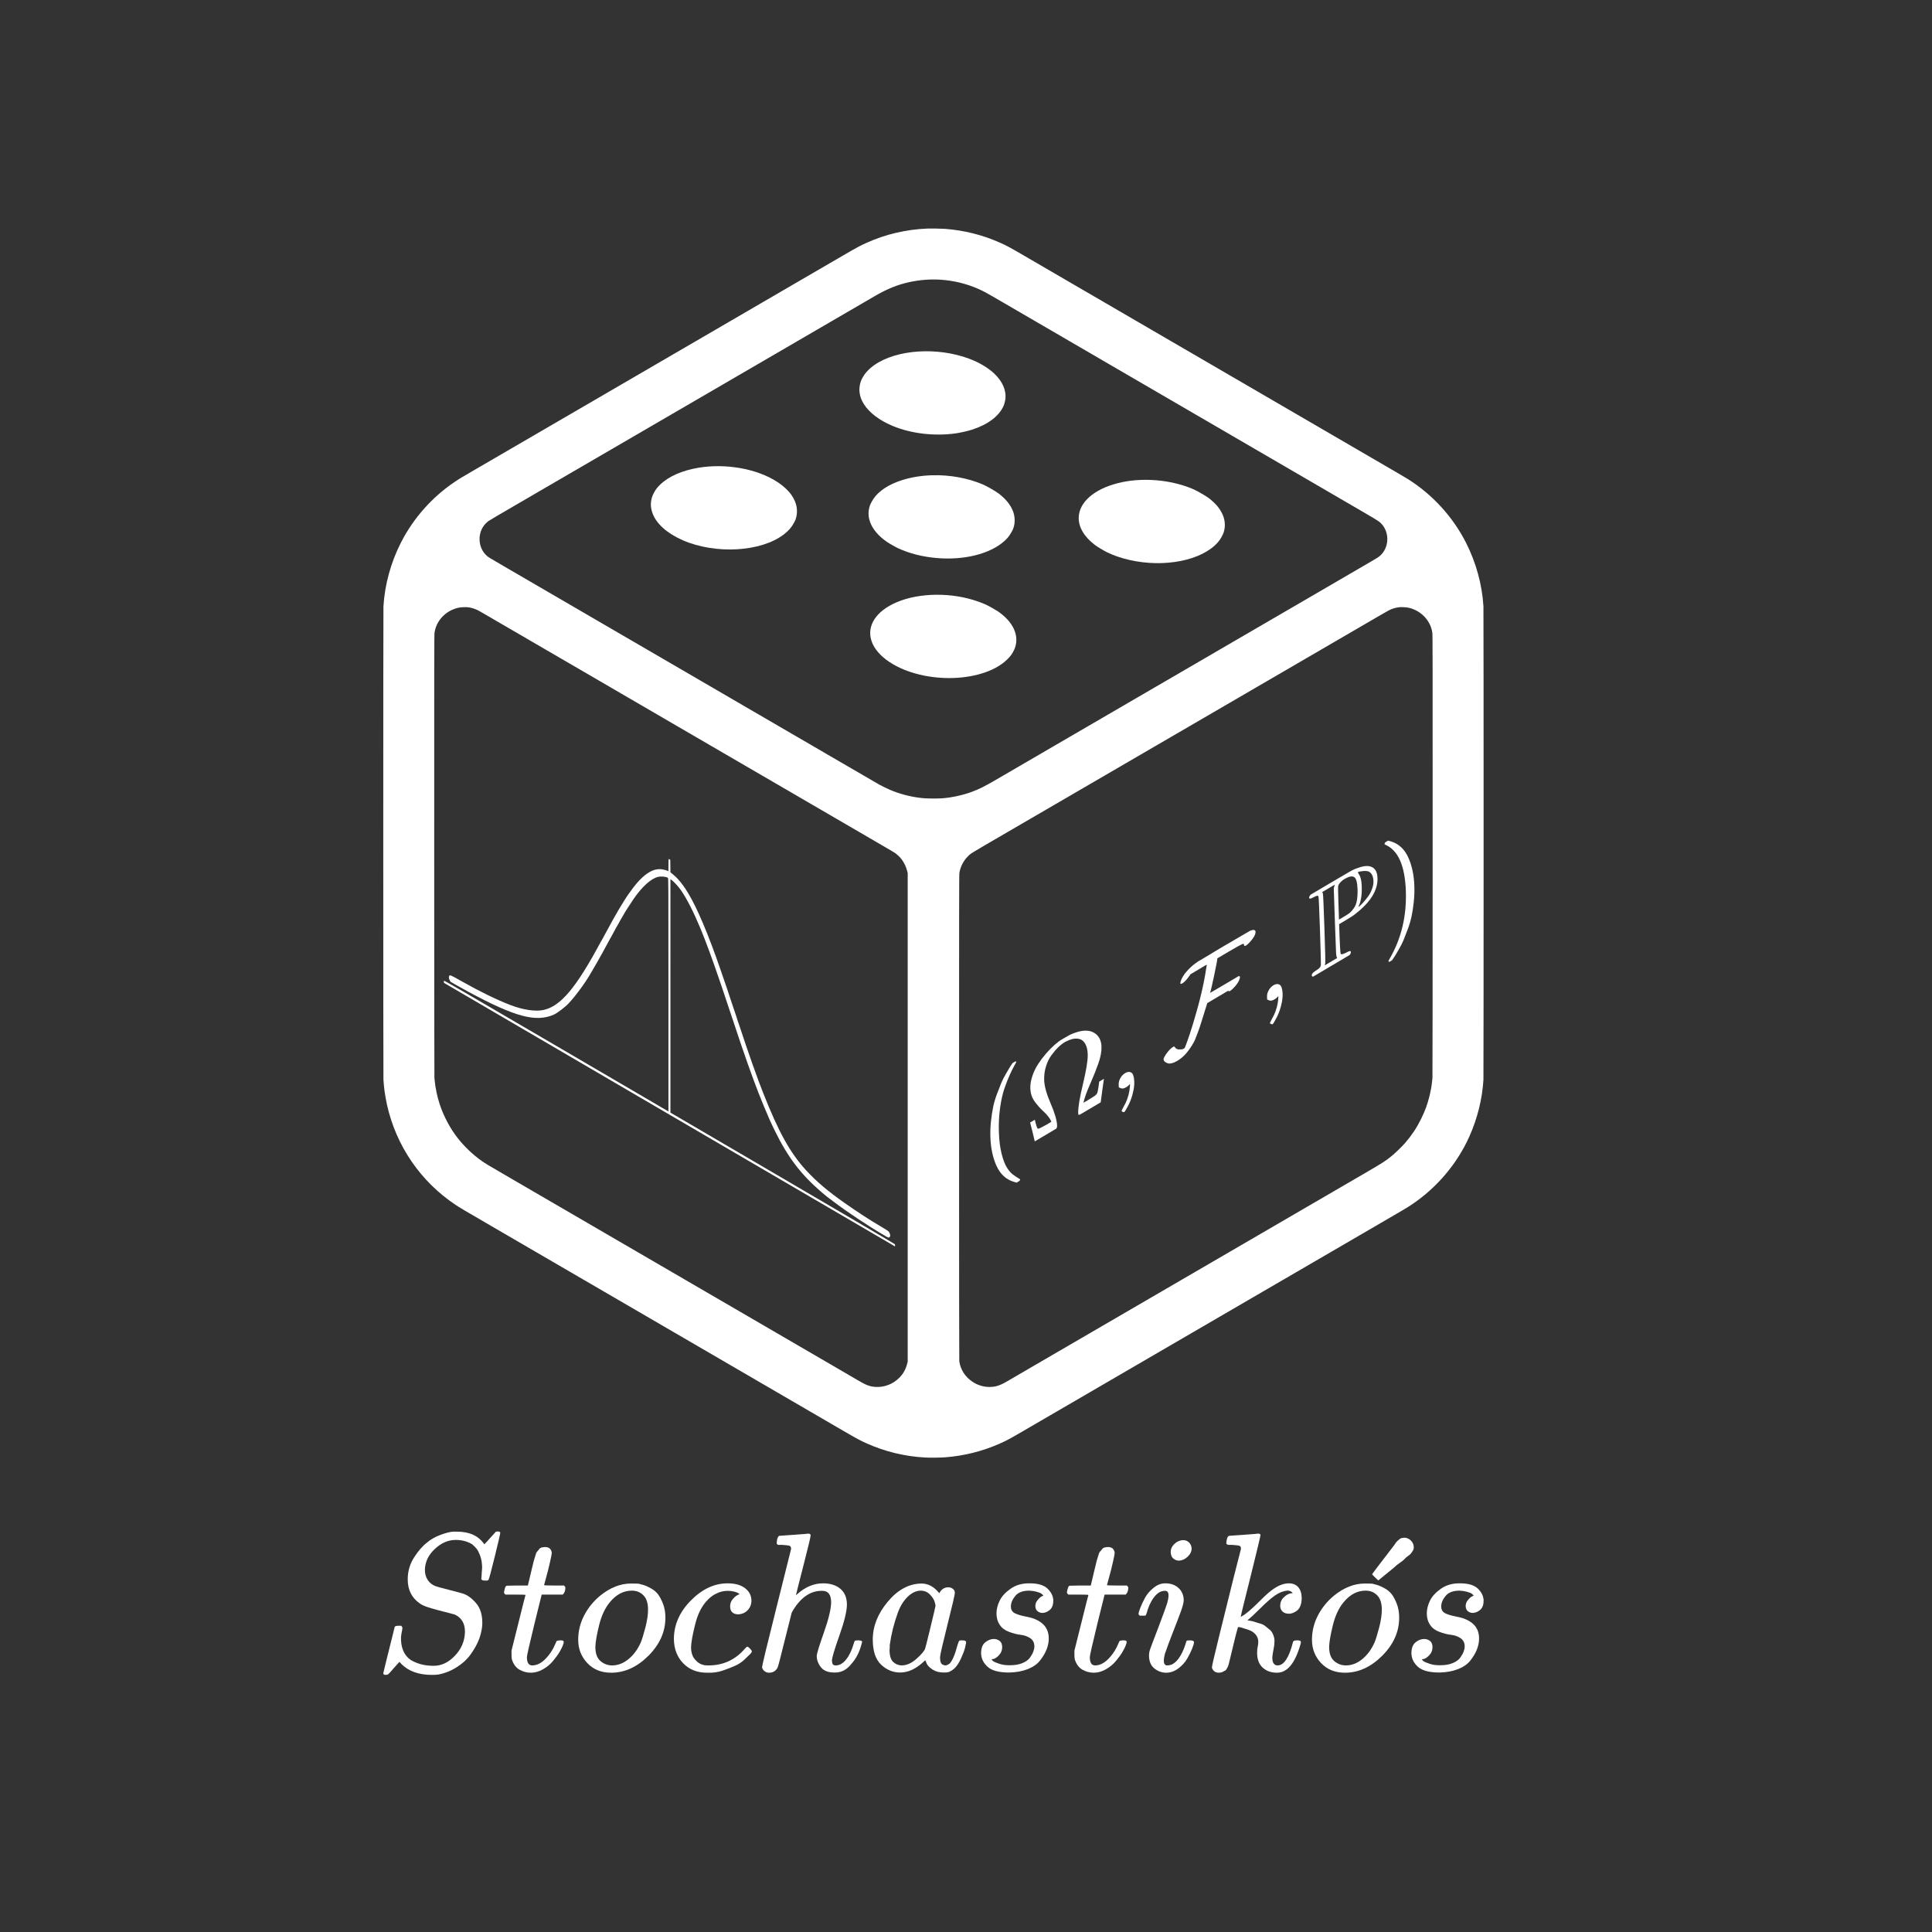 <?xml version="1.0" encoding="UTF-8" standalone="no"?>
<!-- Created with Inkscape (http://www.inkscape.org/) -->

<svg
   width="8000"
   height="8000"
   viewBox="0 0 2116.667 2116.667"
   version="1.1"
   id="svg1"
   inkscape:export-filename="../../../../Desktop/logo2.png"
   inkscape:export-xdpi="96"
   inkscape:export-ydpi="96"
   xml:space="preserve"
   sodipodi:docname="Stoch logoV2.svg"
   inkscape:version="1.3.2 (091e20ef0f, 2023-11-25)"
   xmlns:inkscape="http://www.inkscape.org/namespaces/inkscape"
   xmlns:sodipodi="http://sodipodi.sourceforge.net/DTD/sodipodi-0.dtd"
   xmlns:xlink="http://www.w3.org/1999/xlink"
   xmlns="http://www.w3.org/2000/svg"
   xmlns:svg="http://www.w3.org/2000/svg"><rect x="0" y="0" width="2116.667" height="2116.667" fill="#333333" stroke="none"/><sodipodi:namedview
     id="namedview1"
     pagecolor="#ffffff"
     bordercolor="#000000"
     borderopacity="0.25"
     inkscape:showpageshadow="2"
     inkscape:pageopacity="0.0"
     inkscape:pagecheckerboard="0"
     inkscape:deskcolor="#d1d1d1"
     inkscape:document-units="mm"
     showguides="true"
     inkscape:zoom="0.088388348"
     inkscape:cx="3184.8089"
     inkscape:cy="4101.2193"
     inkscape:window-width="1920"
     inkscape:window-height="995"
     inkscape:window-x="0"
     inkscape:window-y="0"
     inkscape:window-maximized="1"
     inkscape:current-layer="layer1"
     inkscape:lockguides="true" /><defs
     id="defs1"><clipPath
       clipPathUnits="userSpaceOnUse"
       id="clipPath30"><rect
         style="fill:none;stroke:#000000;stroke-width:1;stroke-linecap:butt;stroke-linejoin:bevel;paint-order:stroke markers fill;stop-color:#000000"
         id="rect30"
         width="46.161"
         height="39.922"
         x="86.574"
         y="420.063" /></clipPath><clipPath
       clipPathUnits="userSpaceOnUse"
       id="clipPath24"><rect
         style="fill:none;stroke:#000000;stroke-width:1;stroke-linecap:butt;stroke-linejoin:bevel;paint-order:stroke markers fill;stop-color:#000000"
         id="rect24"
         width="45"
         height="77.937"
         x="251.534"
         y="222.735" /></clipPath><clipPath
       clipPathUnits="userSpaceOnUse"
       id="clipPath54"><path
         id="path54"
         style="stroke-width:0.1;stroke-linecap:square;paint-order:markers fill stroke;stop-color:#000000"
         d="m 1691.199,-792.32 h 1634.892 v 92.828 H 1691.199 Z" /></clipPath><clipPath
       clipPathUnits="userSpaceOnUse"
       id="clipPath27"><rect
         style="fill:none;stroke:#000000;stroke-width:1;stroke-linecap:butt;stroke-linejoin:bevel;paint-order:stroke markers fill;stop-color:#000000"
         id="rect28-6"
         width="46.161"
         height="39.922"
         x="86.574"
         y="420.063" /></clipPath><path
       id="MJX-43-TEX-I-1D44B"
       d="m 42,0 h -2 q -14,0 -14,11 0,4 3,16 4,14 7,16 3,2 19,3 86,3 135,52 10,10 116,126 106,116 105,118 -109,278 -114,283 -9,11 -63,12 h -28 q -6,6 -6,8 0,2 2,19 4,13 10,19 h 14 q 34,-2 121,-2 33,0 61,0 28,0 45,1 17,1 20,0 17,0 17,-11 0,-1 -2,-13 -4,-15 -7,-18 -3,-3 -16,-3 -31,-3 -54,-17 l 77,-194 53,59 q 105,113 105,125 0,18 -24,25 -5,0 -13,2 -15,0 -15,11 0,2 2,16 4,13 10,19 h 12 q 1,0 25,0 24,0 54,-2 30,-2 41,-1 90,0 99,3 h 8 q 7,-7 7,-11 -2,-25 -12,-35 h -16 q -34,-1 -61,-9 -27,-8 -41,-17 -14,-9 -24,-18 l -11,-9 q 0,1 -95,-104 l -87,-96 q 0,-1 31,-80 31,-79 65,-162 34,-83 37,-86 10,-9 61,-10 35,0 35,-9 0,-2 -2,-14 -4,-16 -7,-19 -3,-3 -14,-3 -3,0 -33,0 -30,0 -89,1 -61,0 -93,0 -32,0 -35,-1 -17,0 -17,9 0,1 2,15 2,10 4,14 2,4 5,5 3,1 9,2 6,1 16,1 10,0 26,7 17,8 17,10 -1,0 -47,117 L 429,299 Q 241,95 236,84 q -4,-8 -4,-12 0,-19 29,-25 1,0 6,0 5,0 6,-1 3,0 4,0 1,0 3,-1 2,-1 3,-3 1,-2 1,-7 0,-9 -2,-16 Q 279,6 276,4 273,2 261,1 258,1 243,1 228,1 201,2 174,3 142,2 64,2 42,0 Z" /><path
       id="MJX-43-TEX-I-1D45B"
       d="m 21,287 q 1,6 3,16 2,10 12,38 10,28 20,47 10,19 33,37 23,18 46,17 36,0 60,-18 24,-18 30,-34 6,-16 6,-21 0,-2 1,-2 l 11,11 q 61,64 139,64 54,0 87,-27 33,-27 34,-79 1,-52 -38,-157 -39,-105 -38,-127 0,-26 17,-26 6,0 9,1 29,5 52,38 23,33 35,80 2,8 20,8 20,0 20,-8 0,-1 -4,-15 -8,-29 -22,-57 -14,-28 -46,-56 -32,-28 -69,-27 -47,0 -68,27 -21,27 -21,56 0,19 36,120 36,101 37,152 0,59 -44,59 h -5 Q 288,404 229,303 L 222,291 189,157 Q 156,26 151,16 138,-11 108,-11 95,-11 87,-5 79,1 76,7 q -3,6 -2,10 0,13 38,163 38,150 40,163 1,5 1,23 0,39 -24,39 -38,0 -63,-100 -6,-20 -6,-21 -2,-6 -19,-6 H 27 q -6,6 -6,9 z" /><path
       id="MJX-43-TEX-N-2C"
       d="m 78,35 q 0,0 0,25 0,25 16,43 16,18 43,18 28,0 50,-25 22,-25 23,-88 0,-35 -9,-68 -9,-33 -21,-57 -12,-24 -26,-41 -14,-17 -24,-27 -10,-10 -13,-9 -4,0 -13,9 -9,9 -9,13 0,4 11,16 11,12 25,30 14,18 26,50 12,32 16,73 V 9 L 172,8 Q 170,7 167,6 164,5 161,3 158,1 152,1 146,1 140,0 113,0 96,17 Z" /><path
       id="MJX-43-TEX-N-2265"
       d="m 83,616 q 0,8 6,14 6,6 10,6 8,0 154,-68 146,-68 290,-137 144,-69 144,-70 7,-5 7,-15 0,-10 -7,-15 -2,-2 -292,-139 L 107,56 h -6 q -18,2 -18,20 0,1 0,3 -1,7 15,16 19,10 150,72 78,37 130,61 L 626,346 360,472 q -69,33 -160,76 -88,41 -102,49 -14,8 -15,19 z m 1,-734 q 0,10 15,20 h 579 q 16,-6 16,-20 0,-12 -15,-20 H 98 q -14,7 -14,20 z" /><path
       id="MJX-43-TEX-N-31"
       d="m 213,578 -13,-5 q -14,-5 -40,-10 -26,-5 -58,-7 H 83 v 46 h 19 q 47,2 87,15 40,13 56,24 16,11 28,22 2,3 12,3 9,0 17,-6 V 361 l 1,-300 q 7,-7 12,-9 5,-2 24,-4 19,-2 62,-2 h 26 V 0 H 416 Q 395,3 257,3 121,3 100,0 H 88 v 46 h 26 q 22,0 38,0 16,0 25,1 9,1 16,3 7,2 8,2 1,0 6,5 5,5 6,4 z" /><path
       id="MJX-43-TEX-I-1D44B-1"
       d="m 42,0 h -2 q -14,0 -14,11 0,4 3,16 4,14 7,16 3,2 19,3 86,3 135,52 10,10 116,126 106,116 105,118 -109,278 -114,283 -9,11 -63,12 h -28 q -6,6 -6,8 0,2 2,19 4,13 10,19 h 14 q 34,-2 121,-2 33,0 61,0 28,0 45,1 17,1 20,0 17,0 17,-11 0,-1 -2,-13 -4,-15 -7,-18 -3,-3 -16,-3 -31,-3 -54,-17 l 77,-194 53,59 q 105,113 105,125 0,18 -24,25 -5,0 -13,2 -15,0 -15,11 0,2 2,16 4,13 10,19 h 12 q 1,0 25,0 24,0 54,-2 30,-2 41,-1 90,0 99,3 h 8 q 7,-7 7,-11 -2,-25 -12,-35 h -16 q -34,-1 -61,-9 -27,-8 -41,-17 -14,-9 -24,-18 l -11,-9 q 0,1 -95,-104 l -87,-96 q 0,-1 31,-80 31,-79 65,-162 34,-83 37,-86 10,-9 61,-10 35,0 35,-9 0,-2 -2,-14 -4,-16 -7,-19 -3,-3 -14,-3 -3,0 -33,0 -30,0 -89,1 -61,0 -93,0 -32,0 -35,-1 -17,0 -17,9 0,1 2,15 2,10 4,14 2,4 5,5 3,1 9,2 6,1 16,1 10,0 26,7 17,8 17,10 -1,0 -47,117 L 429,299 Q 241,95 236,84 q -4,-8 -4,-12 0,-19 29,-25 1,0 6,0 5,0 6,-1 3,0 4,0 1,0 3,-1 2,-1 3,-3 1,-2 1,-7 0,-9 -2,-16 Q 279,6 276,4 273,2 261,1 258,1 243,1 228,1 201,2 174,3 142,2 64,2 42,0 Z" /><path
       id="MJX-43-TEX-I-1D45B-4"
       d="m 21,287 q 1,6 3,16 2,10 12,38 10,28 20,47 10,19 33,37 23,18 46,17 36,0 60,-18 24,-18 30,-34 6,-16 6,-21 0,-2 1,-2 l 11,11 q 61,64 139,64 54,0 87,-27 33,-27 34,-79 1,-52 -38,-157 -39,-105 -38,-127 0,-26 17,-26 6,0 9,1 29,5 52,38 23,33 35,80 2,8 20,8 20,0 20,-8 0,-1 -4,-15 -8,-29 -22,-57 -14,-28 -46,-56 -32,-28 -69,-27 -47,0 -68,27 -21,27 -21,56 0,19 36,120 36,101 37,152 0,59 -44,59 h -5 Q 288,404 229,303 L 222,291 189,157 Q 156,26 151,16 138,-11 108,-11 95,-11 87,-5 79,1 76,7 q -3,6 -2,10 0,13 38,163 38,150 40,163 1,5 1,23 0,39 -24,39 -38,0 -63,-100 -6,-20 -6,-21 -2,-6 -19,-6 H 27 q -6,6 -6,9 z" /><path
       id="MJX-43-TEX-N-2C-5"
       d="m 78,35 q 0,0 0,25 0,25 16,43 16,18 43,18 28,0 50,-25 22,-25 23,-88 0,-35 -9,-68 -9,-33 -21,-57 -12,-24 -26,-41 -14,-17 -24,-27 -10,-10 -13,-9 -4,0 -13,9 -9,9 -9,13 0,4 11,16 11,12 25,30 14,18 26,50 12,32 16,73 V 9 L 172,8 Q 170,7 167,6 164,5 161,3 158,1 152,1 146,1 140,0 113,0 96,17 Z" /><path
       id="MJX-43-TEX-N-2265-1"
       d="m 83,616 q 0,8 6,14 6,6 10,6 8,0 154,-68 146,-68 290,-137 144,-69 144,-70 7,-5 7,-15 0,-10 -7,-15 -2,-2 -292,-139 L 107,56 h -6 q -18,2 -18,20 0,1 0,3 -1,7 15,16 19,10 150,72 78,37 130,61 L 626,346 360,472 q -69,33 -160,76 -88,41 -102,49 -14,8 -15,19 z m 1,-734 q 0,10 15,20 h 579 q 16,-6 16,-20 0,-12 -15,-20 H 98 q -14,7 -14,20 z" /><path
       id="MJX-43-TEX-N-31-5"
       d="m 213,578 -13,-5 q -14,-5 -40,-10 -26,-5 -58,-7 H 83 v 46 h 19 q 47,2 87,15 40,13 56,24 16,11 28,22 2,3 12,3 9,0 17,-6 V 361 l 1,-300 q 7,-7 12,-9 5,-2 24,-4 19,-2 62,-2 h 26 V 0 H 416 Q 395,3 257,3 121,3 100,0 H 88 v 46 h 26 q 22,0 38,0 16,0 25,1 9,1 16,3 7,2 8,2 1,0 6,5 5,5 6,4 z" /><path
       id="MJX-61-TEX-I-1D446"
       d="m 308,24 q 59,0 108,52 49,52 50,121 0,63 -52,87 -106,27 -136,37 -30,10 -42,20 -60,42 -60,121 0,61 32,111 32,50 65,75 29,25 70,40 41,15 64,16 h 11 7 q 96,0 139,-64 1,0 13,13 12,13 26,29 14,16 20,22 1,0 4,0 3,0 5,1 13,0 13,-7 0,-7 -28,-121 -28,-114 -32,-118 -4,-4 -16,-3 -20,0 -20,9 0,6 1,10 0,3 1,19 1,16 2,26 0,34 -9,59 -9,25 -18,37 -9,12 -25,25 -36,21 -82,21 -57,0 -106,-46 -49,-46 -50,-106 0,-30 15,-52 15,-22 41,-31 4,-2 70,-19 66,-17 67,-18 34,-11 66,-48 32,-37 32,-100 0,-26 -8,-56 -5,-22 -18,-49 -13,-27 -36,-59 -23,-32 -66,-60 -43,-28 -94,-38 -12,-2 -34,-2 -99,0 -154,55 L 134,44 106,13 q -23,-27 -28,-31 -5,-4 -13,-4 -13,0 -13,8 0,3 58,235 2,6 20,6 h 13 q 6,-6 6,-11 0,-2 -1,-9 -1,-7 -4,-21 -3,-14 -2,-33 2,-39 18,-66 16,-27 43,-40 27,-13 52,-18 25,-5 53,-5 z" /><path
       id="MJX-61-TEX-I-1D461"
       d="m 26,385 q -7,7 -7,10 0,4 3,16 3,12 5,14 2,5 9,5 7,0 51,1 h 53 l 19,80 q 3,11 7,29 4,18 7,26 3,8 6,20 3,12 8,17 5,5 10,12 5,7 14,9 9,2 18,2 18,-1 25,-11 7,-10 7,-19 0,-7 -9,-47 -9,-40 -20,-79 l -10,-37 q 0,-2 50,-2 h 51 q 7,-7 7,-11 0,-22 -13,-35 H 210 L 174,240 Q 135,80 135,68 q 0,-42 27,-42 35,0 68,34 33,34 53,84 2,6 5,7 3,1 15,2 h 4 q 15,0 15,-8 0,-3 -3,-12 Q 314,117 301,95 288,73 267,48 246,23 216,6 186,-11 155,-11 125,-11 98,4 71,19 59,56 57,64 57,83 v 18 l 35,140 q 35,141 36,142 0,2 -51,2 z" /><path
       id="MJX-61-TEX-I-1D45C"
       d="m 201,-11 q -75,0 -121,49 -46,49 -46,118 0,65 30,123 30,58 82,101 76,61 155,61 32,0 40,-1 13,-3 26,-7 13,-4 35,-16 22,-12 36,-30 14,-18 26,-49 12,-31 12,-70 0,-107 -86,-193 -86,-86 -189,-86 z m -80,131 q 0,-50 26,-72 26,-22 59,-22 44,0 83,32 39,32 62,84 9,21 23,74 14,53 14,92 0,44 -18,67 -24,30 -64,30 -63,0 -111,-58 -37,-44 -55,-117 -18,-73 -19,-110 z" /><path
       id="MJX-61-TEX-I-1D450"
       d="m 34,159 q 0,109 86,196 86,87 186,87 56,0 88,-24 32,-24 33,-63 0,-29 -19,-49 -19,-20 -48,-21 -19,0 -30,10 -11,10 -11,30 0,20 11,34 11,14 22,21 11,7 14,6 h 1 q 0,2 -6,6 -6,4 -21,8 -15,4 -34,4 -30,0 -57,-14 -21,-9 -43,-31 -44,-44 -64,-124 -20,-80 -21,-116 0,-46 26,-69 22,-24 58,-24 h 4 q 112,0 185,85 9,10 12,10 4,0 13,-9 9,-9 10,-14 1,-5 -9,-15 Q 410,73 391,55 372,37 346,25 320,13 282,0 244,-13 202,-11 127,-11 81,37 35,85 34,159 Z" /><path
       id="MJX-61-TEX-I-210E"
       d="m 137,683 q 1,0 72,5 71,5 73,6 12,0 12,-9 0,-11 -36,-151 -38,-148 -38,-151 0,-2 7,5 61,54 130,54 54,0 87,-27 33,-27 34,-79 0,-51 -38,-158 -38,-107 -38,-128 1,-14 5,-19 4,-5 15,-5 28,0 52,30 24,30 39,82 3,11 6,13 3,2 16,2 20,0 20,-8 0,-1 -4,-15 -16,-59 -51,-97 -34,-43 -81,-43 h -5 q -47,0 -68,27 -21,27 -21,57 0,16 36,118 36,102 37,153 0,59 -44,59 h -5 q -83,0 -144,-98 L 198,293 164,158 Q 132,28 127,16 114,-11 83,-11 69,-11 59,-2 49,7 48,16 q 0,14 73,304 l 74,296 q 0,13 -7,16 -7,3 -39,5 h -21 q -6,6 -6,8 0,2 2,19 5,19 13,19 z" /><path
       id="MJX-61-TEX-I-1D44E"
       d="m 33,157 q 0,101 76,192 76,91 171,92 51,0 90,-49 16,30 46,30 13,0 23,-8 10,-8 10,-20 0,-13 -37,-160 -37,-147 -38,-166 0,-25 7,-33 7,-8 21,-9 9,1 20,9 21,20 41,96 6,20 10,21 2,1 10,1 h 4 q 19,0 19,-9 0,-6 -5,-27 Q 496,96 481,63 466,30 449,13 436,0 417,-8 q -8,-2 -24,-2 -34,0 -57,15 -23,15 -30,31 l -6,15 q -1,1 -4,-1 -2,-2 -4,-4 -59,-56 -120,-56 -55,0 -97,40 -42,40 -42,127 z m 318,171 q 0,6 -5,22 -5,16 -23,35 -18,19 -46,20 -35,0 -67,-31 -32,-31 -50,-81 -29,-79 -41,-164 0,-3 0,-11 0,-8 -1,-12 0,-45 18,-62 18,-17 43,-18 38,0 75,33 37,33 44,51 2,4 27,107 25,103 26,111 z" /><path
       id="MJX-61-TEX-I-1D460"
       d="m 131,289 q 0,32 16,65 16,33 56,61 40,28 97,27 62,0 90,-27 28,-27 29,-60 0,-32 -17,-47 -17,-15 -38,-16 -13,0 -24,8 -11,8 -12,26 0,16 9,28 9,12 17,18 8,6 13,6 1,0 1,1 0,3 -7,9 -7,6 -25,11 -18,5 -39,6 -48,0 -70,-26 -22,-26 -23,-53 0,-25 19,-35 19,-10 55,-17 36,-7 52,-15 66,-29 66,-96 0,-28 -11,-56 Q 374,79 352,51 330,23 289,7 248,-9 195,-10 118,-10 86,19 54,48 53,87 q 0,39 21,56 21,17 44,17 15,0 28,-9 13,-9 14,-31 0,-26 -18,-44 -18,-18 -31,-18 -2,-1 -3,-1 -1,0 -1,-2 1,-3 8,-8 7,-5 31,-13 24,-8 55,-7 36,0 62,11 26,11 38,28 12,17 17,31 5,14 5,25 0,28 -21,42 -21,14 -48,17 -27,3 -59,15 -32,12 -47,35 -17,25 -17,58 z" /><path
       id="MJX-61-TEX-I-1D456"
       d="m 184,600 q 0,24 19,42 19,18 44,19 18,0 30,-12 12,-12 13,-30 0,-23 -20,-42 -20,-19 -44,-20 -15,0 -28,10 -13,10 -14,33 z M 21,287 q 0,8 9,31 9,23 24,51 15,28 44,51 29,23 60,22 39,0 65,-23 26,-23 27,-62 0,-17 -14,-56 -14,-39 -40,-105 -26,-66 -42,-113 -5,-22 -5,-32 0,-25 17,-25 9,0 19,3 10,3 23,14 13,11 27,35 14,24 25,59 3,12 5,14 2,2 17,2 20,0 20,-10 0,-8 -9,-31 -9,-23 -25,-51 -16,-28 -45,-50 -29,-22 -62,-22 -32,0 -59,21 -27,21 -28,64 0,17 5,32 5,15 43,114 38,101 44,121 6,20 7,39 0,24 -17,24 h -2 q -30,0 -55,-33 -25,-33 -38,-84 -1,-1 -2,-3 -1,-2 -1,-3 0,-1 -2,-2 -2,-1 -3,-1 -1,0 -4,0 -3,0 -8,0 H 27 q -6,6 -6,9 z" /><path
       id="MJX-61-TEX-I-1D458"
       d="m 121,647 q 0,10 4,23 4,13 12,13 1,0 72,5 71,5 73,6 12,0 12,-8 0,-7 -50,-209 -50,-198 -50,-205 19,10 29,19 24,18 69,63 45,45 70,61 40,27 76,27 30,0 47,-19 17,-19 18,-54 0,-25 -7,-42 -7,-17 -19,-25 -12,-8 -21,-11 -9,-3 -18,-3 -20,0 -32,11 -12,11 -12,29 0,25 16,41 16,16 32,21 l 16,3 q -12,12 -24,12 h -4 q -32,-3 -63,-25 -31,-22 -73,-64 -42,-42 -66,-61 2,-1 15,-3 13,-2 24,-6 11,-4 26,-8 15,-4 27,-14 12,-10 22,-18 10,-8 17,-26 7,-18 6,-33 0,-17 -5,-41 -5,-24 -6,-40 0,-40 27,-40 48,0 78,119 2,8 20,8 h 4 q 16,0 16,-9 0,-5 -3,-14 -41,-141 -118,-141 -45,0 -73,26 -28,26 -28,75 0,18 3,31 3,13 3,24 0,22 -14,38 -14,16 -35,23 -21,7 -34,11 -13,4 -18,3 h -2 q -12,-42 -21,-81 -9,-39 -14,-58 -5,-19 -9,-37 -4,-18 -7,-24 -3,-6 -7,-13 -4,-7 -11,-9 -13,-9 -28,-9 -17,0 -26,10 -9,10 -9,17 0,10 37,160 37,150 73,295 l 37,145 q 1,13 -7,16 -8,3 -39,5 h -5 q -10,0 -13,0 -3,0 -7,3 -4,3 -3,7 z" /><path
       id="MJX-63-TEX-N-B4"
       d="m 349,699 q 18,0 31,-13 13,-13 13,-30 0,-5 -1,-9 -1,-4 -5,-10 -4,-6 -7,-10 -3,-4 -13,-11 -10,-7 -16,-14 -6,-7 -21,-17 -15,-10 -27,-22 l -71,-58 -15,14 q -14,14 -13,14 0,1 25,34 25,33 53,69 28,36 31,42 l 3,3 q 2,3 5,5 3,2 7,6 4,4 9,5 5,1 12,2 z" /><path
       id="MJX-34-TEX-I-1D44B"
       d="M42 0H40Q26 0 26 11Q26 15 29 27Q33 41 36 43T55 46Q141 49 190 98Q200 108 306 224T411 342Q302 620 297 625Q288 636 234 637H206Q200 643 200 645T202 664Q206 677 212 683H226Q260 681 347 681Q380 681 408 681T453 682T473 682Q490 682 490 671Q490 670 488 658Q484 643 481 640T465 637Q434 634 411 620L488 426L541 485Q646 598 646 610Q646 628 622 635Q617 635 609 637Q594 637 594 648Q594 650 596 664Q600 677 606 683H618Q619 683 643 683T697 681T738 680Q828 680 837 683H845Q852 676 852 672Q850 647 840 637H824Q790 636 763 628T722 611T698 593L687 584Q687 585 592 480L505 384Q505 383 536 304T601 142T638 56Q648 47 699 46Q734 46 734 37Q734 35 732 23Q728 7 725 4T711 1Q708 1 678 1T589 2Q528 2 496 2T461 1Q444 1 444 10Q444 11 446 25Q448 35 450 39T455 44T464 46T480 47T506 54Q523 62 523 64Q522 64 476 181L429 299Q241 95 236 84Q232 76 232 72Q232 53 261 47Q262 47 267 47T273 46Q276 46 277 46T280 45T283 42T284 35Q284 26 282 19Q279 6 276 4T261 1Q258 1 243 1T201 2T142 2Q64 2 42 0Z" /><path
       id="MJX-34-TEX-N-3A"
       d="M78 370Q78 394 95 412T138 430Q162 430 180 414T199 371Q199 346 182 328T139 310T96 327T78 370ZM78 60Q78 84 95 102T138 120Q162 120 180 104T199 61Q199 36 182 18T139 0T96 17T78 60Z" /><path
       id="MJX-34-TEX-N-28"
       d="M94 250Q94 319 104 381T127 488T164 576T202 643T244 695T277 729T302 750H315H319Q333 750 333 741Q333 738 316 720T275 667T226 581T184 443T167 250T184 58T225 -81T274 -167T316 -220T333 -241Q333 -250 318 -250H315H302L274 -226Q180 -141 137 -14T94 250Z" /><path
       id="MJX-34-TEX-N-3A9"
       d="M55 454Q55 503 75 546T127 617T197 665T272 695T337 704H352Q396 704 404 703Q527 687 596 615T666 454Q666 392 635 330T559 200T499 83V80H543Q589 81 600 83T617 93Q622 102 629 135T636 172L637 177H677V175L660 89Q645 3 644 2V0H552H488Q461 0 456 3T451 20Q451 89 499 235T548 455Q548 512 530 555T483 622T424 656T361 668Q332 668 303 658T243 626T193 560T174 456Q174 380 222 233T270 20Q270 7 263 0H77V2Q76 3 61 89L44 175V177H84L85 172Q85 171 88 155T96 119T104 93Q109 86 120 84T178 80H222V83Q206 132 162 199T87 329T55 454Z" /><path
       id="MJX-34-TEX-N-2C"
       d="M78 35T78 60T94 103T137 121Q165 121 187 96T210 8Q210 -27 201 -60T180 -117T154 -158T130 -185T117 -194Q113 -194 104 -185T95 -172Q95 -168 106 -156T131 -126T157 -76T173 -3V9L172 8Q170 7 167 6T161 3T152 1T140 0Q113 0 96 17Z" /><path
       id="MJX-34-TEX-C-46"
       d="M199 579Q181 579 181 590Q181 598 188 611T212 639T260 666T335 682Q336 682 349 682T383 682T431 682T493 683T561 683Q776 682 784 681Q826 673 829 647Q829 620 797 600T744 580Q728 580 728 595Q729 607 713 610Q698 613 598 614H500L499 610Q499 598 467 486T428 367Q428 365 551 365H674Q683 360 684 355Q687 346 677 329Q666 312 642 299T598 285Q586 285 582 296H402L394 277Q386 258 373 229T346 167T315 102T286 51Q265 22 225 -5T133 -32Q108 -32 87 -25T54 -7T33 15T21 35T18 47Q18 60 44 80T98 103Q108 103 111 101T119 88Q130 66 150 54T179 39T195 37Q199 37 203 43Q217 67 245 125T318 300T391 532Q393 543 398 564T406 598T409 613T339 614H269Q229 579 199 579Z" /><path
       id="MJX-34-TEX-D-2119"
       d="M16 666Q16 675 28 683H195Q334 683 370 682T437 672Q511 657 554 611T597 495Q597 343 404 309Q402 308 401 308Q381 303 319 303H261V181Q261 157 262 120Q262 60 267 50T304 36Q310 35 313 35Q352 35 352 17Q352 10 346 3L339 -1H28Q16 5 16 16Q16 35 53 35Q68 36 75 37T87 42T95 52Q98 61 98 341T95 630Q91 640 83 643T53 648Q16 648 16 666ZM235 35Q228 46 227 84Q226 129 226 337V621L230 635L237 648H128Q128 647 133 632Q136 620 136 341Q136 64 133 50L128 35H235ZM301 341H313Q339 341 354 344T389 362T417 410T426 498Q426 586 401 616T322 647Q301 647 293 643Q271 637 264 621Q261 617 261 479V341H301ZM429 350Q431 350 443 353T476 367T515 391T548 432T562 490Q562 550 524 592Q507 607 484 619Q481 621 448 635L433 639L439 621Q462 578 462 506Q462 448 454 413T437 366T428 350H429Z" /><path
       id="MJX-34-TEX-N-29"
       d="M60 749L64 750Q69 750 74 750H86L114 726Q208 641 251 514T294 250Q294 182 284 119T261 12T224 -76T186 -143T145 -194T113 -227T90 -246Q87 -249 86 -250H74Q66 -250 63 -250T58 -247T55 -238Q56 -237 66 -225Q221 -64 221 250T66 725Q56 737 55 738Q55 746 60 749Z" /><path
       id="MJX-34-TEX-N-2192"
       d="M56 237T56 250T70 270H835Q719 357 692 493Q692 494 692 496T691 499Q691 511 708 511H711Q720 511 723 510T729 506T732 497T735 481T743 456Q765 389 816 336T935 261Q944 258 944 250Q944 244 939 241T915 231T877 212Q836 186 806 152T761 85T740 35T732 4Q730 -6 727 -8T711 -11Q691 -11 691 0Q691 7 696 25Q728 151 835 230H70Q56 237 56 250Z" /><path
       id="MJX-34-TEX-I-1D446"
       d="M308 24Q367 24 416 76T466 197Q466 260 414 284Q308 311 278 321T236 341Q176 383 176 462Q176 523 208 573T273 648Q302 673 343 688T407 704H418H425Q521 704 564 640Q565 640 577 653T603 682T623 704Q624 704 627 704T632 705Q645 705 645 698T617 577T585 459T569 456Q549 456 549 465Q549 471 550 475Q550 478 551 494T553 520Q553 554 544 579T526 616T501 641Q465 662 419 662Q362 662 313 616T263 510Q263 480 278 458T319 427Q323 425 389 408T456 390Q490 379 522 342T554 242Q554 216 546 186Q541 164 528 137T492 78T426 18T332 -20Q320 -22 298 -22Q199 -22 144 33L134 44L106 13Q83 -14 78 -18T65 -22Q52 -22 52 -14Q52 -11 110 221Q112 227 130 227H143Q149 221 149 216Q149 214 148 207T144 186T142 153Q144 114 160 87T203 47T255 29T308 24Z" /><path
       id="MJX-34-TEX-N-3A3"
       d="M666 247Q664 244 652 126T638 4V0H351Q131 0 95 0T57 5V6Q54 12 57 17L73 36Q89 54 121 90T182 159L305 299L56 644L55 658Q55 677 60 681Q63 683 351 683H638V679Q640 674 652 564T666 447V443H626V447Q618 505 604 543T559 605Q529 626 478 631T333 637H294H189L293 494Q314 465 345 422Q400 346 400 340Q400 338 399 337L154 57Q407 57 428 58Q476 60 508 68T551 83T575 103Q595 125 608 162T624 225L626 251H666V247Z" /><path
       id="MJX-37-TEX-N-28"
       d="M94 250Q94 319 104 381T127 488T164 576T202 643T244 695T277 729T302 750H315H319Q333 750 333 741Q333 738 316 720T275 667T226 581T184 443T167 250T184 58T225 -81T274 -167T316 -220T333 -241Q333 -250 318 -250H315H302L274 -226Q180 -141 137 -14T94 250Z" /><path
       id="MJX-37-TEX-N-3A9"
       d="M55 454Q55 503 75 546T127 617T197 665T272 695T337 704H352Q396 704 404 703Q527 687 596 615T666 454Q666 392 635 330T559 200T499 83V80H543Q589 81 600 83T617 93Q622 102 629 135T636 172L637 177H677V175L660 89Q645 3 644 2V0H552H488Q461 0 456 3T451 20Q451 89 499 235T548 455Q548 512 530 555T483 622T424 656T361 668Q332 668 303 658T243 626T193 560T174 456Q174 380 222 233T270 20Q270 7 263 0H77V2Q76 3 61 89L44 175V177H84L85 172Q85 171 88 155T96 119T104 93Q109 86 120 84T178 80H222V83Q206 132 162 199T87 329T55 454Z" /><path
       id="MJX-37-TEX-N-2C"
       d="M78 35T78 60T94 103T137 121Q165 121 187 96T210 8Q210 -27 201 -60T180 -117T154 -158T130 -185T117 -194Q113 -194 104 -185T95 -172Q95 -168 106 -156T131 -126T157 -76T173 -3V9L172 8Q170 7 167 6T161 3T152 1T140 0Q113 0 96 17Z" /><path
       id="MJX-37-TEX-C-46"
       d="M199 579Q181 579 181 590Q181 598 188 611T212 639T260 666T335 682Q336 682 349 682T383 682T431 682T493 683T561 683Q776 682 784 681Q826 673 829 647Q829 620 797 600T744 580Q728 580 728 595Q729 607 713 610Q698 613 598 614H500L499 610Q499 598 467 486T428 367Q428 365 551 365H674Q683 360 684 355Q687 346 677 329Q666 312 642 299T598 285Q586 285 582 296H402L394 277Q386 258 373 229T346 167T315 102T286 51Q265 22 225 -5T133 -32Q108 -32 87 -25T54 -7T33 15T21 35T18 47Q18 60 44 80T98 103Q108 103 111 101T119 88Q130 66 150 54T179 39T195 37Q199 37 203 43Q217 67 245 125T318 300T391 532Q393 543 398 564T406 598T409 613T339 614H269Q229 579 199 579Z" /><path
       id="MJX-37-TEX-D-2119"
       d="M16 666Q16 675 28 683H195Q334 683 370 682T437 672Q511 657 554 611T597 495Q597 343 404 309Q402 308 401 308Q381 303 319 303H261V181Q261 157 262 120Q262 60 267 50T304 36Q310 35 313 35Q352 35 352 17Q352 10 346 3L339 -1H28Q16 5 16 16Q16 35 53 35Q68 36 75 37T87 42T95 52Q98 61 98 341T95 630Q91 640 83 643T53 648Q16 648 16 666ZM235 35Q228 46 227 84Q226 129 226 337V621L230 635L237 648H128Q128 647 133 632Q136 620 136 341Q136 64 133 50L128 35H235ZM301 341H313Q339 341 354 344T389 362T417 410T426 498Q426 586 401 616T322 647Q301 647 293 643Q271 637 264 621Q261 617 261 479V341H301ZM429 350Q431 350 443 353T476 367T515 391T548 432T562 490Q562 550 524 592Q507 607 484 619Q481 621 448 635L433 639L439 621Q462 578 462 506Q462 448 454 413T437 366T428 350H429Z" /><path
       id="MJX-37-TEX-N-29"
       d="M60 749L64 750Q69 750 74 750H86L114 726Q208 641 251 514T294 250Q294 182 284 119T261 12T224 -76T186 -143T145 -194T113 -227T90 -246Q87 -249 86 -250H74Q66 -250 63 -250T58 -247T55 -238Q56 -237 66 -225Q221 -64 221 250T66 725Q56 737 55 738Q55 746 60 749Z" /></defs><g
     inkscape:label="Logo-Pag1"
     inkscape:groupmode="layer"
     id="layer1"><rect
       style="display:none;opacity:1;fill:#ffffff;fill-opacity:1;stroke:none;stroke-width:1.767;stroke-dasharray:none;stroke-opacity:1;paint-order:markers fill stroke"
       id="rect2"
       width="2116.667"
       height="2116.667"
       x="0"
       y="7.1054274e-15"
       inkscape:export-filename="..\Desktop\rect2.png"
       inkscape:export-xdpi="96"
       inkscape:export-ydpi="96"
       inkscape:label="Fondo" /><g
       transform="matrix(0.009,0,0,-0.009,166.842,749.676)"
       fill="#000000"
       stroke="none"
       id="g10-5"
       inkscape:transform-center-x="2110.3679"
       inkscape:transform-center-y="-2272.0092"
       style="fill:#ffffff;fill-opacity:1;opacity:1"
       inkscape:label="Logo-Sin-Fondo"><g
         id="g21-6"
         inkscape:label="Dado e interiores"
         transform="matrix(2,0,0,2,18662.289,-65846.346)"
         style="fill:#ffffff;fill-opacity:1"><path
           d="m 37840.761,60660.935 c -1297.333,-56 -2529.334,-345.334 -3686.667,-864.001 -408,-182.666 -578.667,-274.666 -1413.334,-760 -1520,-885.333 -2664,-1550.666 -2773.333,-1613.333 -65.334,-38.667 -489.334,-284 -940,-546.667 -450.667,-262.667 -1041.334,-606.667 -1313.334,-764 -270.666,-157.333 -724,-421.333 -1006.667,-586.667 -282.666,-164 -645.333,-376 -806.666,-469.333 -336,-194.667 -1466.667,-853.334 -2126.667,-1237.334 -814.667,-473.333 -1265.334,-736 -2446.667,-1422.666 -388,-226.667 -868,-505.334 -1066.667,-621.334 -197.333,-114.667 -669.333,-389.333 -1046.667,-608 -377.333,-220 -890.667,-518.667 -1140,-664 -561.333,-326.667 -988,-574.667 -1148,-668 -142.667,-82.667 -2289.334,-1330.667 -2932,-1705.334 -241.334,-141.333 -608,-353.333 -813.334,-473.333 -466.667,-272 -1144,-665.333 -1673.333,-973.333 -224,-130.667 -740,-430.667 -1146.667,-666.667 -878.667,-510.667 -1009.334,-589.334 -1280,-772 -1381.334,-928 -2521.334,-2214.667 -3277.334,-3697.334 -614.667,-1205.334 -988,-2566.667 -1065.334,-3884.001 -14.666,-230.666 -13.333,-28574.67 0,-28806.67 9.334,-157.333 41.334,-505.333 56,-600 2.667,-18.666 8,-66.666 13.334,-106.666 21.333,-176 92,-574.667 146.667,-820 556,-2502.667 2049.333,-4681.334 4180,-6096.001 286.667,-190.667 350.667,-228 2426.667,-1434.667 253.333,-146.667 580,-337.333 726.667,-422.667 146.666,-85.333 513.333,-298.667 813.333,-473.333 301.334,-174.667 594.667,-345.333 653.334,-380 58.666,-34.667 497.333,-290.667 973.333,-566.667 477.333,-277.333 1137.333,-661.333 1466.667,-853.333 330.667,-192 657.333,-382.667 726.667,-422.667 69.333,-40 256,-148 413.333,-240 792,-461.333 2248,-1308 2940,-1710.667 590.667,-344 1629.334,-948 2080.001,-1210.667 228,-132 540,-313.333 693.333,-402.667 658.667,-384 2177.334,-1268 2853.334,-1660 161.333,-94.667 653.333,-380 1093.333,-636 440,-257.333 1118.667,-650.667 1506.667,-877.333 781.333,-454.667 1285.333,-748 2193.334,-1276 333.333,-194.667 796,-462.667 1026.666,-597.333 230.667,-134.667 690.667,-401.334 1020,-593.334 832.001,-484 1005.334,-577.333 1413.334,-760 1124,-504 2344,-797.333 3573.334,-858.667 289.333,-14.666 914.667,-8 1180,12 1177.333,88 2310.667,373.334 3366.667,846.667 408,182.667 581.333,276 1413.333,760 330.667,192 789.334,458.667 1020.001,593.334 230.666,134.666 693.333,402.666 1026.666,597.333 333.334,194.667 825.334,480 1093.334,636 1880,1093.333 3380,1966.667 3666.667,2133.334 128,74.667 530.667,309.333 893.333,520 652,380 1450.667,844 1993.334,1160 154.667,89.333 430.667,249.333 613.333,356 361.334,210.667 1561.334,908 2160.001,1257.333 581.333,338.667 2062.667,1200 2940,1710.667 157.333,92 344,200 413.333,240 69.334,40 397.334,230.667 726.667,422.667 330.667,192 825.334,480 1100,640 274.667,160 734.667,426.667 1020,593.333 286.667,166.667 724,421.333 973.334,566.667 249.333,145.333 616,357.333 813.333,473.333 198.667,114.667 546.667,317.333 773.334,449.333 2133.333,1241.333 2092,1217.333 2380,1408 1533.333,1018.667 2777.334,2476 3525.334,4133.334 500,1105.333 802.666,2318.667 870.666,3489.333 13.334,232 14.667,28576.004 0,28806.67 -77.333,1318.667 -450.666,2678.667 -1065.333,3884.001 -804,1577.333 -2038.667,2926.667 -3544,3872 -124,78.667 -770.667,456 -2213.334,1294.667 -253.333,146.667 -580,337.334 -726.667,422.667 -146.666,85.333 -456,265.333 -686.666,400 -230.667,134.667 -617.334,358.667 -860.001,500 -677.333,394.667 -2958.667,1721.334 -3093.333,1800 -160,92 -592,344 -1146.667,666.667 -249.333,145.333 -762.667,444 -1140,664 -377.334,218.667 -854.667,496 -1060,616 -590.667,344 -1629.334,948 -2080.001,1210.667 -405.333,236 -522.666,302.667 -1420,825.333 -660,384 -1790.667,1042.667 -2126.667,1237.334 -161.333,93.333 -524,305.333 -806.666,469.333 -282.667,165.334 -734.667,429.334 -1006.667,586.667 -270.667,157.333 -882.667,513.333 -1360,790.667 -476,277.333 -900.001,524 -940.001,546.666 -40,22.667 -534.666,310.667 -1100,640.001 -564,328 -1296,754.666 -1626.667,946.666 -834.666,485.334 -1005.333,577.334 -1413.333,760 -1060,474.667 -2184,757.334 -3366.667,846.667 -185.333,14.667 -885.334,25.334 -1066.667,17.334 z m 800,-3112.001 c 818.667,-56 1566.667,-238.667 2313.334,-564 240,-105.333 498.667,-241.333 892,-470.667 184,-106.666 461.333,-268 614.667,-357.333 794.666,-462.667 2213.333,-1288 2853.333,-1660 161.334,-94.667 653.334,-380 1093.334,-636 440,-257.334 1118.667,-650.667 1506.667,-877.334 964,-560 1661.333,-966.666 2280,-1326.667 286.667,-166.666 709.333,-412 940,-546.666 230.667,-134.667 690.667,-401.334 1020,-593.334 330.667,-192 825.334,-480 1100,-640 274.667,-160 662.667,-385.333 860,-500 198.667,-116 525.334,-305.333 726.667,-422.667 201.333,-117.333 604,-352 893.334,-520 868,-505.333 1258.666,-733.333 1553.333,-904 569.334,-330.666 2816,-1637.333 2900,-1686.667 48,-28 362.667,-212 700.001,-408 337.333,-196 682.666,-396 766.666,-445.333 84,-49.333 486.667,-284 893.334,-520 406.666,-237.333 881.333,-513.333 1053.333,-613.333 172,-100 613.334,-357.334 980,-570.667 721.334,-420 828,-493.334 964,-665.334 486.667,-612 356,-1549.333 -276,-1976 -41.333,-28 -240,-146.667 -441.333,-264 -698.667,-408 -1170.667,-682.667 -1873.334,-1090.667 -388,-226.666 -1066.666,-620 -1506.666,-877.333 -440,-256 -932.001,-541.334 -1093.334,-636 -361.333,-209.334 -1525.333,-886.667 -2126.667,-1237.334 -904,-526.666 -1014.667,-590.666 -1420,-825.333 -449.333,-261.333 -1485.333,-864 -2080,-1210.667 -600,-349.333 -2081.334,-1210.667 -2940.001,-1710.667 -157.333,-92 -344,-200 -413.333,-240 -69.333,-40 -396,-230.667 -726.667,-422.667 -329.333,-192 -825.333,-480 -1100,-640 -274.667,-160 -773.333,-449.333 -1106.667,-644 -333.333,-193.333 -736,-428 -893.333,-520 -157.333,-90.666 -469.333,-273.333 -693.333,-402.666 -833.334,-485.334 -1224.001,-712.001 -1346.667,-784.001 -69.334,-40 -210.667,-121.333 -313.334,-181.333 -102.666,-61.333 -264,-154.667 -360,-210.667 -652,-378.666 -2272,-1321.333 -2866.667,-1668 -658.666,-382.667 -965.333,-534.667 -1406.667,-700 -565.333,-210.667 -1273.333,-362.667 -1853.333,-400 -300,-18.667 -1009.334,-9.333 -1193.334,17.333 -21.333,2.667 -93.333,12 -160,20 -598.666,74.667 -1209.333,240 -1772,476 -162.667,69.334 -536,249.334 -654.667,317.334 -90.666,52 -1534.666,890.667 -2386.667,1386.667 -205.333,120 -556,324 -780,453.333 -518.666,301.333 -854.666,497.333 -1006.666,586.667 -193.334,113.333 -680,396 -853.334,496 -88,50.667 -385.333,224 -660,384 -274.667,160 -605.333,352 -733.333,426.667 -128,74.666 -932,542.666 -1786.667,1038.666 -854.667,497.334 -1702.667,992.001 -1886.667,1098.667 -182.667,106.667 -530.667,308 -773.334,449.334 -1009.333,588 -1677.333,977.333 -2073.333,1206.666 -230.667,134.667 -749.334,436 -1153.334,670.667 -402.666,234.667 -898.666,522.667 -1100,640 -677.333,393.334 -846.666,492 -933.333,542.667 -48,28 -377.334,220 -733.334,426.667 -356,206.666 -700,408 -766.666,446.666 -113.334,66.667 -521.334,304 -1673.334,973.334 -274.667,160 -664,385.333 -862.667,501.333 -200,117.334 -529.333,308 -730.666,425.334 -201.334,117.333 -530.667,308 -729.334,425.333 -200,116 -661.333,384 -1024,594.667 -1221.333,710.666 -1136,658.666 -1266.667,776 -548,496 -572,1424 -49.333,1953.333 45.333,46.667 117.333,110.667 157.333,140 62.667,46.667 672,404 1992,1170.667 154.667,89.334 592.001,344 973.334,566.667 381.333,222.667 844,490.667 1026.667,597.333 358.666,208 985.333,573.334 1126.667,656 89.333,52 2401.333,1397.334 2900,1686.667 294.667,170.667 685.333,398.667 1553.333,904 289.334,168 692,402.667 893.334,520 201.333,117.334 513.333,298.667 693.333,402.667 180,105.334 566.667,329.334 860,500 293.334,170.667 804,468 1133.334,660 330.667,192 789.333,458.667 1020,593.334 230.667,134.666 693.333,402.666 1026.667,597.333 333.333,194.667 829.333,482.667 1100,640 272,157.334 764,444 1093.333,636 330.667,192 990.667,576 1466.667,853.334 477.334,277.333 972,565.333 1100,640 128,74.666 530.667,309.333 893.334,520 362.666,210.667 897.333,521.333 1186.667,690.667 289.333,168 677.333,393.333 860,500 184,106.666 456,265.333 606.666,353.333 754.667,441.333 1376.001,694.667 2100.001,856 624,138.667 1310.666,193.334 1913.333,152 z M 10054.091,37582.265 c 129.333,-28 301.333,-89.333 420,-148 85.334,-42.667 360,-201.333 1553.334,-897.333 224,-129.334 574.666,-334.667 780,-453.334 398.666,-232 778.667,-452 973.333,-566.666 193.334,-113.334 680,-396.001 853.334,-496.001 88,-50.666 385.333,-224 660,-384 274.666,-160 605.333,-352 733.333,-426.666 128,-74.667 932,-542.667 1786.667,-1038.667 854.667,-497.333 1704,-992 1886.667,-1098.667 184,-106.667 532,-308 773.333,-449.333 680,-396 1777.334,-1034.667 2153.334,-1253.334 186.667,-108 610.667,-354.666 940,-546.666 330.667,-192 825.334,-480.001 1100,-640.001 512,-297.333 888,-516 1100,-640 112,-65.333 606.667,-352 1073.334,-624 113.333,-65.333 276,-160 360,-209.333 216,-126.667 1450.667,-845.333 1913.333,-1113.334 213.334,-122.666 470.667,-273.333 573.334,-333.333 102.666,-60 577.333,-336 1053.333,-613.333 797.334,-464 1102.667,-641.334 2120.001,-1233.334 198.666,-114.666 621.333,-361.333 940,-546.667 2204,-1281.333 2045.333,-1186.666 2194.667,-1310.666 293.333,-241.334 504,-576 609.333,-966.667 l 42.667,-156 V 6563.595 -8309.74 l -41.334,-154.667 c -90.666,-334.667 -237.333,-589.333 -473.333,-825.333 -374.667,-374.667 -882.667,-577.333 -1398.667,-556 -349.333,13.333 -588,96 -1026.667,353.333 -236,138.667 -816,476 -1686.667,982.667 -956,556 -1333.333,774.667 -1953.333,1136 -289.334,169.333 -692,402.667 -893.334,520 -438.666,254.667 -1992,1158.667 -2940,1710.667 -373.333,217.333 -829.333,482.667 -1013.333,589.333 -182.667,106.667 -702.667,408 -1153.334,670.667 -1037.333,604 -1377.333,801.333 -1793.333,1044 -182.667,106.667 -474.667,276 -646.667,376 -172,101.333 -370.667,216 -440,256 -69.334,40 -588,342.667 -1153.334,670.667 -564,328 -1356,789.333 -1760,1024 -402.667,234.667 -898.667,522.667 -1100,640 -450.667,262.667 -808,469.333 -966.667,562.667 -112,65.333 -606.667,352 -1073.333,624 -113.334,65.333 -276,160 -360,209.333 -152,89.333 -1772.001,1032 -2813.334,1637.334 -853.333,494.666 -1020,596 -1240,750.666 -537.334,376 -1061.334,876.001 -1473.334,1405.334 -460,590.667 -841.333,1310.667 -1085.333,2046.667 -141.333,424 -265.333,1006.667 -302.667,1420 -4,44 -12,130.667 -18.666,193.333 -5.334,62.667 -12,6142.668 -12,13532.002 -1.334,12145.335 0,13430.668 20,13558.668 98.666,665.334 577.333,1226.667 1238.666,1453.334 177.334,61.333 298.667,84 493.334,93.333 190.666,10.667 320,1.333 473.333,-32 z m 57066.674,2.667 c 762.666,-166.667 1349.333,-774.667 1458.666,-1517.334 20,-128 21.334,-1413.333 20,-13558.668 0,-7389.334 -6.666,-13469.335 -12,-13532.002 -6.666,-62.666 -14.666,-149.333 -18.666,-193.333 -25.334,-274.667 -84,-609.333 -168,-946.667 -121.334,-490.666 -272,-900 -506.667,-1373.333 -268,-541.334 -560,-982.667 -960,-1448 -185.333,-216 -597.333,-614.667 -826.667,-802.667 -382.667,-312 -552,-420 -1640,-1052 -1041.334,-605.334 -2661.334,-1548.001 -2813.334,-1637.334 -84,-49.333 -246.666,-144 -360,-209.333 -466.666,-272 -961.333,-558.667 -1073.333,-624 -402.667,-234.667 -2577.334,-1500 -2853.334,-1660 -109.333,-64 -605.333,-352 -1100,-640 -494.667,-288 -957.333,-557.333 -1026.667,-597.333 -69.333,-40 -268,-154.667 -440,-256 -346.667,-202.667 -714.667,-416 -1513.333,-880 -293.334,-170.667 -802.667,-468 -1133.334,-660 -329.333,-192 -753.333,-438.667 -940,-546.667 -186.667,-109.333 -645.333,-376 -1020,-593.333 -948,-552 -2501.334,-1456 -2940,-1710.667 -201.334,-117.333 -604.001,-350.667 -893.334,-520 -620,-361.333 -997.333,-580 -1953.333,-1136 -886.667,-516 -1454.667,-846.667 -1686.667,-982.667 -458.667,-269.333 -721.334,-354.667 -1093.334,-354.667 -366.666,-1.333 -720,106.667 -1033.333,314.667 -449.334,297.333 -732,736 -806.667,1250.667 -8,61.333 -13.333,5092.001 -13.333,14860.001 0,13278.669 2.666,14780.002 21.333,14878.669 72,382.667 246.667,721.333 505.333,980 204,205.333 16,89.333 2453.334,1506.667 425.333,248 1032,600 1346.667,784 316,182.667 700,406.667 853.333,496 154.667,89.333 942.667,548 1753.334,1020 810.667,472 1674.667,973.334 1920,1117.334 245.333,142.666 501.333,290.666 566.667,329.333 66.666,38.667 410.667,240 766.667,446.667 356,206.666 685.333,398.666 733.333,426.666 118.667,69.334 473.333,276 1066.667,620 274.666,160 770.667,448.001 1100,640.001 330.667,192 789.333,458.666 1020,593.333 385.333,224 913.333,530.667 2073.334,1206.667 242.666,141.333 590.666,342.666 773.333,449.333 184,106.667 1032,601.334 1886.667,1098.667 854.667,496 1658.667,964 1786.667,1038.667 128,74.666 458.667,266.666 733.333,426.666 274.667,160 605.334,352 733.334,426.667 128,74.667 365.333,212 526.666,306.667 300,174.667 410.667,238.667 853.334,496 140,81.333 380,220 533.333,310.667 1676,976 2081.334,1210.666 2173.334,1257.333 185.333,92 417.333,160 620,180 133.333,12 422.667,-2.667 546.667,-29.333 z"
           id="path1-93"
           style="fill:#ffffff;fill-opacity:1;stroke-width:1.339;stroke-dasharray:none"
           sodipodi:insensitive="true"
           inkscape:label="Exterior-Dado" /><path
           d="m 22094.947,22270.289 c -5.198,-17.884 -10.392,-186.862 -10.392,-377.475 v -346.359 l -81.368,33.639 c -46.742,18.031 -152.353,49.571 -237.181,66.635 -647.494,139.213 -1307.108,-330.492 -2112.143,-1496.207 -129.847,-186.738 -173.129,-254.41 -271.812,-415.206 -15.577,-25.757 -102.143,-168.073 -195.632,-315.642 -91.757,-146.254 -166.201,-272.407 -166.201,-279.38 0,-4.655 -32.892,-62.13 -70.982,-125.864 -39.816,-65.046 -141.965,-242.418 -228.525,-396.356 -351.447,-635.966 -635.376,-1155.677 -635.376,-1164.973 0,-4.648 -17.314,-38.693 -39.82,-74.345 -22.503,-33.327 -64.054,-106.667 -93.486,-159.191 -1483.692,-2767.955 -2422.043,-3885.927 -3462.529,-4118.955 -486.484,-110.685 -1256.902,2.778 -2030.774,301.908 -825.812,317.87 -1823.023,803.387 -2917.182,1419.99 -746.174,422.394 -772.142,432.933 -805.037,333.613 -27.701,-81.431 -20.773,-136.619 32.895,-240.061 l 50.205,-96.775 301.243,-176.16 c 164.465,-96.176 517.644,-291.083 784.257,-435.372 2868.707,-1542.739 4125.609,-1875.6 5223.231,-1383.094 190.439,86.223 676.924,457.261 879.479,673.545 429.352,455.582 1056.071,1311.801 1338.266,1820.9 17.316,34.042 81.374,143.024 141.965,242.416 121.189,203.429 406.848,701.205 491.681,860.801 31.162,56.162 79.638,141.72 107.336,188.287 27.7,46.563 50.207,89.193 50.207,96.164 0,6.972 25.969,56.873 58.865,109.695 31.162,56.169 150.619,269.901 261.423,479.404 112.528,208.49 242.375,444.049 289.121,523.638 45.012,78.287 83.098,148.999 83.098,155.971 0,6.973 25.968,56.872 58.865,109.696 95.219,158.179 252.762,440.307 252.762,449.603 0,4.648 55.402,97.773 121.189,208.076 67.52,109.283 121.187,203.427 121.187,208.075 0,18.598 415.508,665.921 585.172,913.058 521.11,752.934 1057.8,1234.083 1483.693,1336.036 185.246,45.093 474.367,17.818 597.286,-54.062 34.622,-20.248 34.622,-94.634 34.622,-7121.736 V 6922.74 l -6819.45,3987.878 c -5939.97,3473.572 -6821.182,3984.242 -6840.223,3965.155 -10.392,-12.523 -15.584,-44.352 -8.662,-76.299 l 10.392,-52.562 13723.733,-8020.715 13723.733,-8018.389 5.198,52.752 c 3.461,28.193 -3.467,67.113 -17.314,84.505 -12.122,18.717 -3090.307,1828.075 -6838.497,4019.94 l -6817.722,3986.866 v 7101.486 7101.488 l 39.822,-23.286 c 126.381,-73.906 436.277,-406.225 602.48,-647.536 358.372,-516.41 779.07,-1343.564 1199.764,-2359.003 301.242,-727.076 727.135,-1882.698 1108.015,-3007.353 65.784,-191.892 143.694,-421.095 174.856,-509.05 53.668,-154.585 443.2,-1321.492 550.541,-1646.934 90.027,-275.805 550.543,-1651.587 618.064,-1849.141 604.208,-1762.005 957.388,-2717.037 1379.814,-3735.812 337.596,-811.107 412.044,-977.836 687.314,-1540.959 784.263,-1599.97 1578.911,-2645.8 2832.346,-3722.819 138.503,-118.185 282.199,-237.084 320.287,-266.336 38.085,-29.241 221.601,-169.103 406.846,-307.651 810.234,-615.601 2108.682,-1479.511 3040.102,-2026.515 308.165,-180.209 315.088,-184.257 358.372,-153.78 24.238,16.045 50.206,54.328 57.13,82.821 13.853,70.931 -38.086,215.209 -102.143,282.888 -31.162,32.168 -233.722,159.916 -486.486,307.727 -652.689,381.679 -1395.401,864.824 -2183.128,1418.451 -1031.832,724.272 -1715.677,1305.484 -2342.4,1985.791 -967.776,1051.767 -1682.79,2339.271 -2614.21,4706.394 -96.949,247.305 -176.585,454.269 -176.585,461.243 0,6.972 -22.507,64.302 -51.939,130.325 -27.698,65.019 -51.936,125.68 -51.936,134.976 0,6.979 -22.506,71.275 -50.21,140.944 -60.594,156.311 -365.297,999.309 -365.297,1010.937 0,6.972 -19.045,59.95 -41.552,121.929 -84.828,230.917 -495.138,1437.869 -690.77,2035.782 -29.435,86.946 -70.982,208.874 -93.488,268.524 -22.507,61.979 -39.822,116.267 -39.822,120.915 0,4.649 -29.43,98.573 -65.789,208.169 -38.084,108.276 -131.573,393.075 -211.215,630.263 -77.906,238.494 -169.664,506.011 -200.824,598.619 -32.893,91.293 -58.861,169.241 -58.861,176.22 0,13.945 -45.013,147.195 -483.028,1419.165 -740.981,2158.126 -1436.948,3806.417 -1985.759,4706.164 -167.933,274.872 -190.441,308.949 -339.328,512.246 -186.977,255.79 -367.028,451.732 -571.317,620.014 l -169.666,138.733 -3.46,378.602 -5.193,377.292 -45.013,33.294 c -29.431,21.859 -50.206,22.388 -57.13,3.19 z"
           id="path1-9-7"
           style="fill:#ffffff;fill-opacity:1;stroke:none;stroke-width:3492.05;stroke-dasharray:none"
           sodipodi:insensitive="true"
           inkscape:label="NormalSVG" /><g
           id="g14-4"
           transform="matrix(-16.364,-29.88,-31.867,18.57,71785.837,67181.044)"
           style="fill:#ffffff;fill-opacity:1"
           inkscape:label="5-Dado"><path
             d="m 869.686,52.507 c -12.136,2.223 -22.154,8.819 -28.963,19.05 -4.092,6.068 -6.526,11.642 -8.467,19.403 -2.187,8.537 -2.575,12.241 -2.575,23.848 0,11.43 0.494,16.686 2.469,26.564 7.549,37.465 28.822,76.341 56.444,103.082 30.868,29.916 64.558,41.275 88.512,29.81 15.064,-7.197 25.012,-23.248 27.905,-45.05 0.67,-5.08 0.882,-17.392 0.388,-23.636 -0.882,-11.642 -3.704,-24.871 -8.184,-38.206 C 978.13,110.151 932.763,61.679 890.253,53.036 c -6.279,-1.27 -15.205,-1.482 -20.567,-0.529 z"
             id="path3-5"
             style="fill:#ffffff;fill-opacity:1;stroke-width:0.035" /><path
             d="m 1238.198,262.833 c -22.437,2.399 -37.888,19.156 -42.333,45.826 -1.023,6.068 -1.235,9.243 -1.129,18.344 0.106,10.372 0.67,15.628 2.681,25.753 9.102,45.544 38.947,92.639 74.789,118.039 31.891,22.578 63.006,24.765 81.915,5.715 19.932,-20.073 22.296,-60.854 6.103,-104.528 -13.229,-35.525 -37.006,-68.333 -64.629,-89.006 -14.57,-10.936 -30.868,-18.133 -45.261,-20.003 -2.928,-0.353 -9.313,-0.459 -12.136,-0.141 z"
             id="path4-2"
             style="fill:#ffffff;fill-opacity:1;stroke-width:0.035" /><path
             d="m 1054.895,359.988 c -0.282,0.071 -1.729,0.318 -3.175,0.529 -9.807,1.587 -19.473,7.091 -25.859,14.711 -7.056,8.467 -11.43,19.085 -13.511,32.738 -1.023,6.597 -0.953,24.059 0.141,31.679 3.845,27.129 14.781,55.139 31.327,80.186 19.085,28.928 44.662,51.717 68.933,61.313 9.701,3.81 16.863,5.292 25.929,5.292 6.809,0 9.701,-0.388 15.169,-2.152 19.085,-6.103 31.362,-24.871 33.584,-51.47 0.423,-4.727 0.282,-16.686 -0.212,-21.484 -2.187,-20.849 -8.749,-42.122 -19.65,-63.676 -20.92,-41.381 -54.081,-73.66 -86.607,-84.349 -6.95,-2.258 -12.206,-3.175 -19.367,-3.316 -3.387,-0.07 -6.42,-0.07 -6.703,0 z"
             id="path5-5"
             style="fill:#ffffff;fill-opacity:1;stroke-width:0.035" /><path
             d="m 871.803,471.536 c -2.293,0.212 -8.22,1.587 -10.724,2.469 -15.134,5.433 -25.682,18.521 -30.339,37.536 -3.21,13.3 -3.316,30.233 -0.212,46.955 10.301,56.021 50.941,112.536 95.321,132.609 5.433,2.434 12.347,4.692 17.78,5.821 5.997,1.199 14.605,1.517 19.544,0.706 14.287,-2.328 25.259,-10.019 32.456,-22.754 8.255,-14.57 10.971,-35.631 7.549,-58.949 -4.798,-32.773 -21.449,-68.509 -45.261,-97.014 -4.551,-5.468 -14.781,-15.84 -19.932,-20.249 -22.86,-19.509 -45.755,-28.892 -66.181,-27.129 z"
             id="path6-4"
             style="fill:#ffffff;fill-opacity:1;stroke-width:0.035" /><path
             d="m 1235.517,682.497 c -15.557,2.364 -27.411,11.183 -34.749,25.823 -4.692,9.419 -7.408,22.789 -7.408,36.724 0,41.663 22.119,91.793 55.739,126.259 20.214,20.708 41.628,33.408 62.442,36.936 5.256,0.917 14.076,0.811 18.768,-0.176 9.243,-1.94 16.157,-5.609 22.437,-11.959 7.303,-7.303 12.1,-16.722 14.852,-29.034 2.364,-10.583 2.752,-23.883 1.058,-37.359 -7.408,-59.09 -52.317,-122.802 -100.013,-141.958 -9.913,-3.951 -17.533,-5.539 -26.529,-5.468 -3.14,0.035 -6.103,0.106 -6.597,0.212 z"
             id="path7-7"
             style="fill:#ffffff;fill-opacity:1;stroke-width:0.035" /></g><g
           data-mml-node="math"
           id="g10-22-4"
           transform="matrix(7.226,3.953,0,7.282,40751.081,3611.518)"
           style="fill:#ffffff;fill-opacity:1;stroke:#000000;stroke-width:0"
           inkscape:label="Ecuación"><g
             id="g2-4"
             style="fill:#ffffff;fill-opacity:1"
             transform="matrix(0.981,0.044,-0.034,1.018,44.913,-88.683)"><g
               data-mml-node="mo"
               id="g1-8-3"
               style="fill:#ffffff;fill-opacity:1"><use
                 data-c="28"
                 xlink:href="#MJX-37-TEX-N-28"
                 id="use1-9-0"
                 style="fill:#ffffff;fill-opacity:1" /></g><g
               data-mml-node="mi"
               transform="translate(389)"
               id="g2-7-7"
               style="fill:#ffffff;fill-opacity:1"><use
                 data-c="3A9"
                 xlink:href="#MJX-37-TEX-N-3A9"
                 id="use2-3-8"
                 style="fill:#ffffff;fill-opacity:1" /></g><g
               data-mml-node="mo"
               transform="translate(1111)"
               id="g3-6-6"
               style="fill:#ffffff;fill-opacity:1"><use
                 data-c="2C"
                 xlink:href="#MJX-37-TEX-N-2C"
                 id="use3-1-8"
                 style="fill:#ffffff;fill-opacity:1" /></g><g
               data-mml-node="TeXAtom"
               data-mjx-texclass="ORD"
               transform="translate(1555.7)"
               id="g5-2-8"
               style="fill:#ffffff;fill-opacity:1"><g
                 data-mml-node="mi"
                 id="g4-9-4"
                 style="fill:#ffffff;fill-opacity:1"><use
                   data-c="46"
                   xlink:href="#MJX-37-TEX-C-46"
                   id="use4-3-3"
                   style="fill:#ffffff;fill-opacity:1" /></g></g><g
               data-mml-node="mo"
               transform="translate(2384.7)"
               id="g6-1-1"
               style="fill:#ffffff;fill-opacity:1"><use
                 data-c="2C"
                 xlink:href="#MJX-37-TEX-N-2C"
                 id="use5-9-4"
                 style="fill:#ffffff;fill-opacity:1" /></g><g
               data-mml-node="TeXAtom"
               data-mjx-texclass="ORD"
               transform="translate(2829.3)"
               id="g8-4-9"
               style="fill:#ffffff;fill-opacity:1"><g
                 data-mml-node="mi"
                 id="g7-7-2"
                 style="fill:#ffffff;fill-opacity:1"><use
                   data-c="2119"
                   xlink:href="#MJX-37-TEX-D-2119"
                   id="use6-8-0"
                   style="fill:#ffffff;fill-opacity:1" /></g></g><g
               data-mml-node="mo"
               transform="translate(3440.3)"
               id="g9-4-6"
               style="fill:#ffffff;fill-opacity:1"><use
                 data-c="29"
                 xlink:href="#MJX-37-TEX-N-29"
                 id="use8-5-8"
                 style="fill:#ffffff;fill-opacity:1" /></g></g></g></g><g
         id="g22-9"
         inkscape:label="Stoch"
         transform="matrix(2,0,0,2,18662.289,-65846.346)"
         style="fill:#ffffff;fill-opacity:1"><g
           data-mml-node="math"
           id="g13-2"
           transform="matrix(12.009,0,0,12.009,4103.127,-27106.97)"
           style="fill:#ffffff;fill-opacity:1;stroke:#000000;stroke-width:0"><g
             data-mml-node="mi"
             id="g1-7-6"
             style="fill:#ffffff;fill-opacity:1"><use
               data-c="1D446"
               xlink:href="#MJX-61-TEX-I-1D446"
               id="use1-6-6"
               style="fill:#ffffff;fill-opacity:1" /></g><g
             data-mml-node="mi"
             transform="translate(645)"
             id="g2-6-4"
             style="fill:#ffffff;fill-opacity:1"><use
               data-c="1D461"
               xlink:href="#MJX-61-TEX-I-1D461"
               id="use2-5-9"
               style="fill:#ffffff;fill-opacity:1" /></g><g
             data-mml-node="mi"
             transform="translate(1006)"
             id="g3-7-5"
             style="fill:#ffffff;fill-opacity:1"><use
               data-c="1D45C"
               xlink:href="#MJX-61-TEX-I-1D45C"
               id="use3-0"
               style="fill:#ffffff;fill-opacity:1" /></g><g
             data-mml-node="mi"
             transform="translate(1491)"
             id="g4-1-4"
             style="fill:#ffffff;fill-opacity:1"><use
               data-c="1D450"
               xlink:href="#MJX-61-TEX-I-1D450"
               id="use4-9-8"
               style="fill:#ffffff;fill-opacity:1" /></g><g
             data-mml-node="mi"
             transform="translate(1924)"
             id="g5-9-7"
             style="fill:#ffffff;fill-opacity:1"><use
               data-c="210E"
               xlink:href="#MJX-61-TEX-I-210E"
               id="use5-1-1"
               style="fill:#ffffff;fill-opacity:1" /></g><g
             data-mml-node="mi"
             transform="translate(2500)"
             id="g6-9-7"
             style="fill:#ffffff;fill-opacity:1"><use
               data-c="1D44E"
               xlink:href="#MJX-61-TEX-I-1D44E"
               id="use6-7-2"
               style="fill:#ffffff;fill-opacity:1" /></g><g
             data-mml-node="mi"
             transform="translate(3029)"
             id="g7-8-7"
             style="fill:#ffffff;fill-opacity:1"><use
               data-c="1D460"
               xlink:href="#MJX-61-TEX-I-1D460"
               id="use7-2-2"
               style="fill:#ffffff;fill-opacity:1" /></g><g
             data-mml-node="mi"
             transform="translate(3498)"
             id="g8-9-2"
             style="fill:#ffffff;fill-opacity:1"><use
               data-c="1D461"
               xlink:href="#MJX-61-TEX-I-1D461"
               id="use8-6"
               style="fill:#ffffff;fill-opacity:1" /></g><g
             data-mml-node="mi"
             transform="translate(3859)"
             id="g9-2-1"
             style="fill:#ffffff;fill-opacity:1"><use
               data-c="1D456"
               xlink:href="#MJX-61-TEX-I-1D456"
               id="use9-0"
               style="fill:#ffffff;fill-opacity:1" /></g><g
             data-mml-node="mi"
             transform="translate(4204)"
             id="g10-2-6"
             style="fill:#ffffff;fill-opacity:1"><use
               data-c="1D458"
               xlink:href="#MJX-61-TEX-I-1D458"
               id="use10-1"
               style="fill:#ffffff;fill-opacity:1" /></g><g
             data-mml-node="mi"
             transform="translate(4725)"
             id="g11-5"
             style="fill:#ffffff;fill-opacity:1"><use
               data-c="1D45C"
               xlink:href="#MJX-61-TEX-I-1D45C"
               id="use11-9"
               style="fill:#ffffff;fill-opacity:1" /></g><g
             data-mml-node="mi"
             transform="translate(5210)"
             id="g12-4"
             style="fill:#ffffff;fill-opacity:1"><use
               data-c="1D460"
               xlink:href="#MJX-61-TEX-I-1D460"
               id="use12-9"
               style="fill:#ffffff;fill-opacity:1" /></g></g><use
           data-c="B4"
           xlink:href="#MJX-63-TEX-N-B4"
           id="use1-63-0"
           transform="matrix(13.409,0,0,13.409,62179.742,-28393.321)"
           style="fill:#ffffff;fill-opacity:1;stroke:#000000;stroke-width:0" /></g></g></g></svg>

